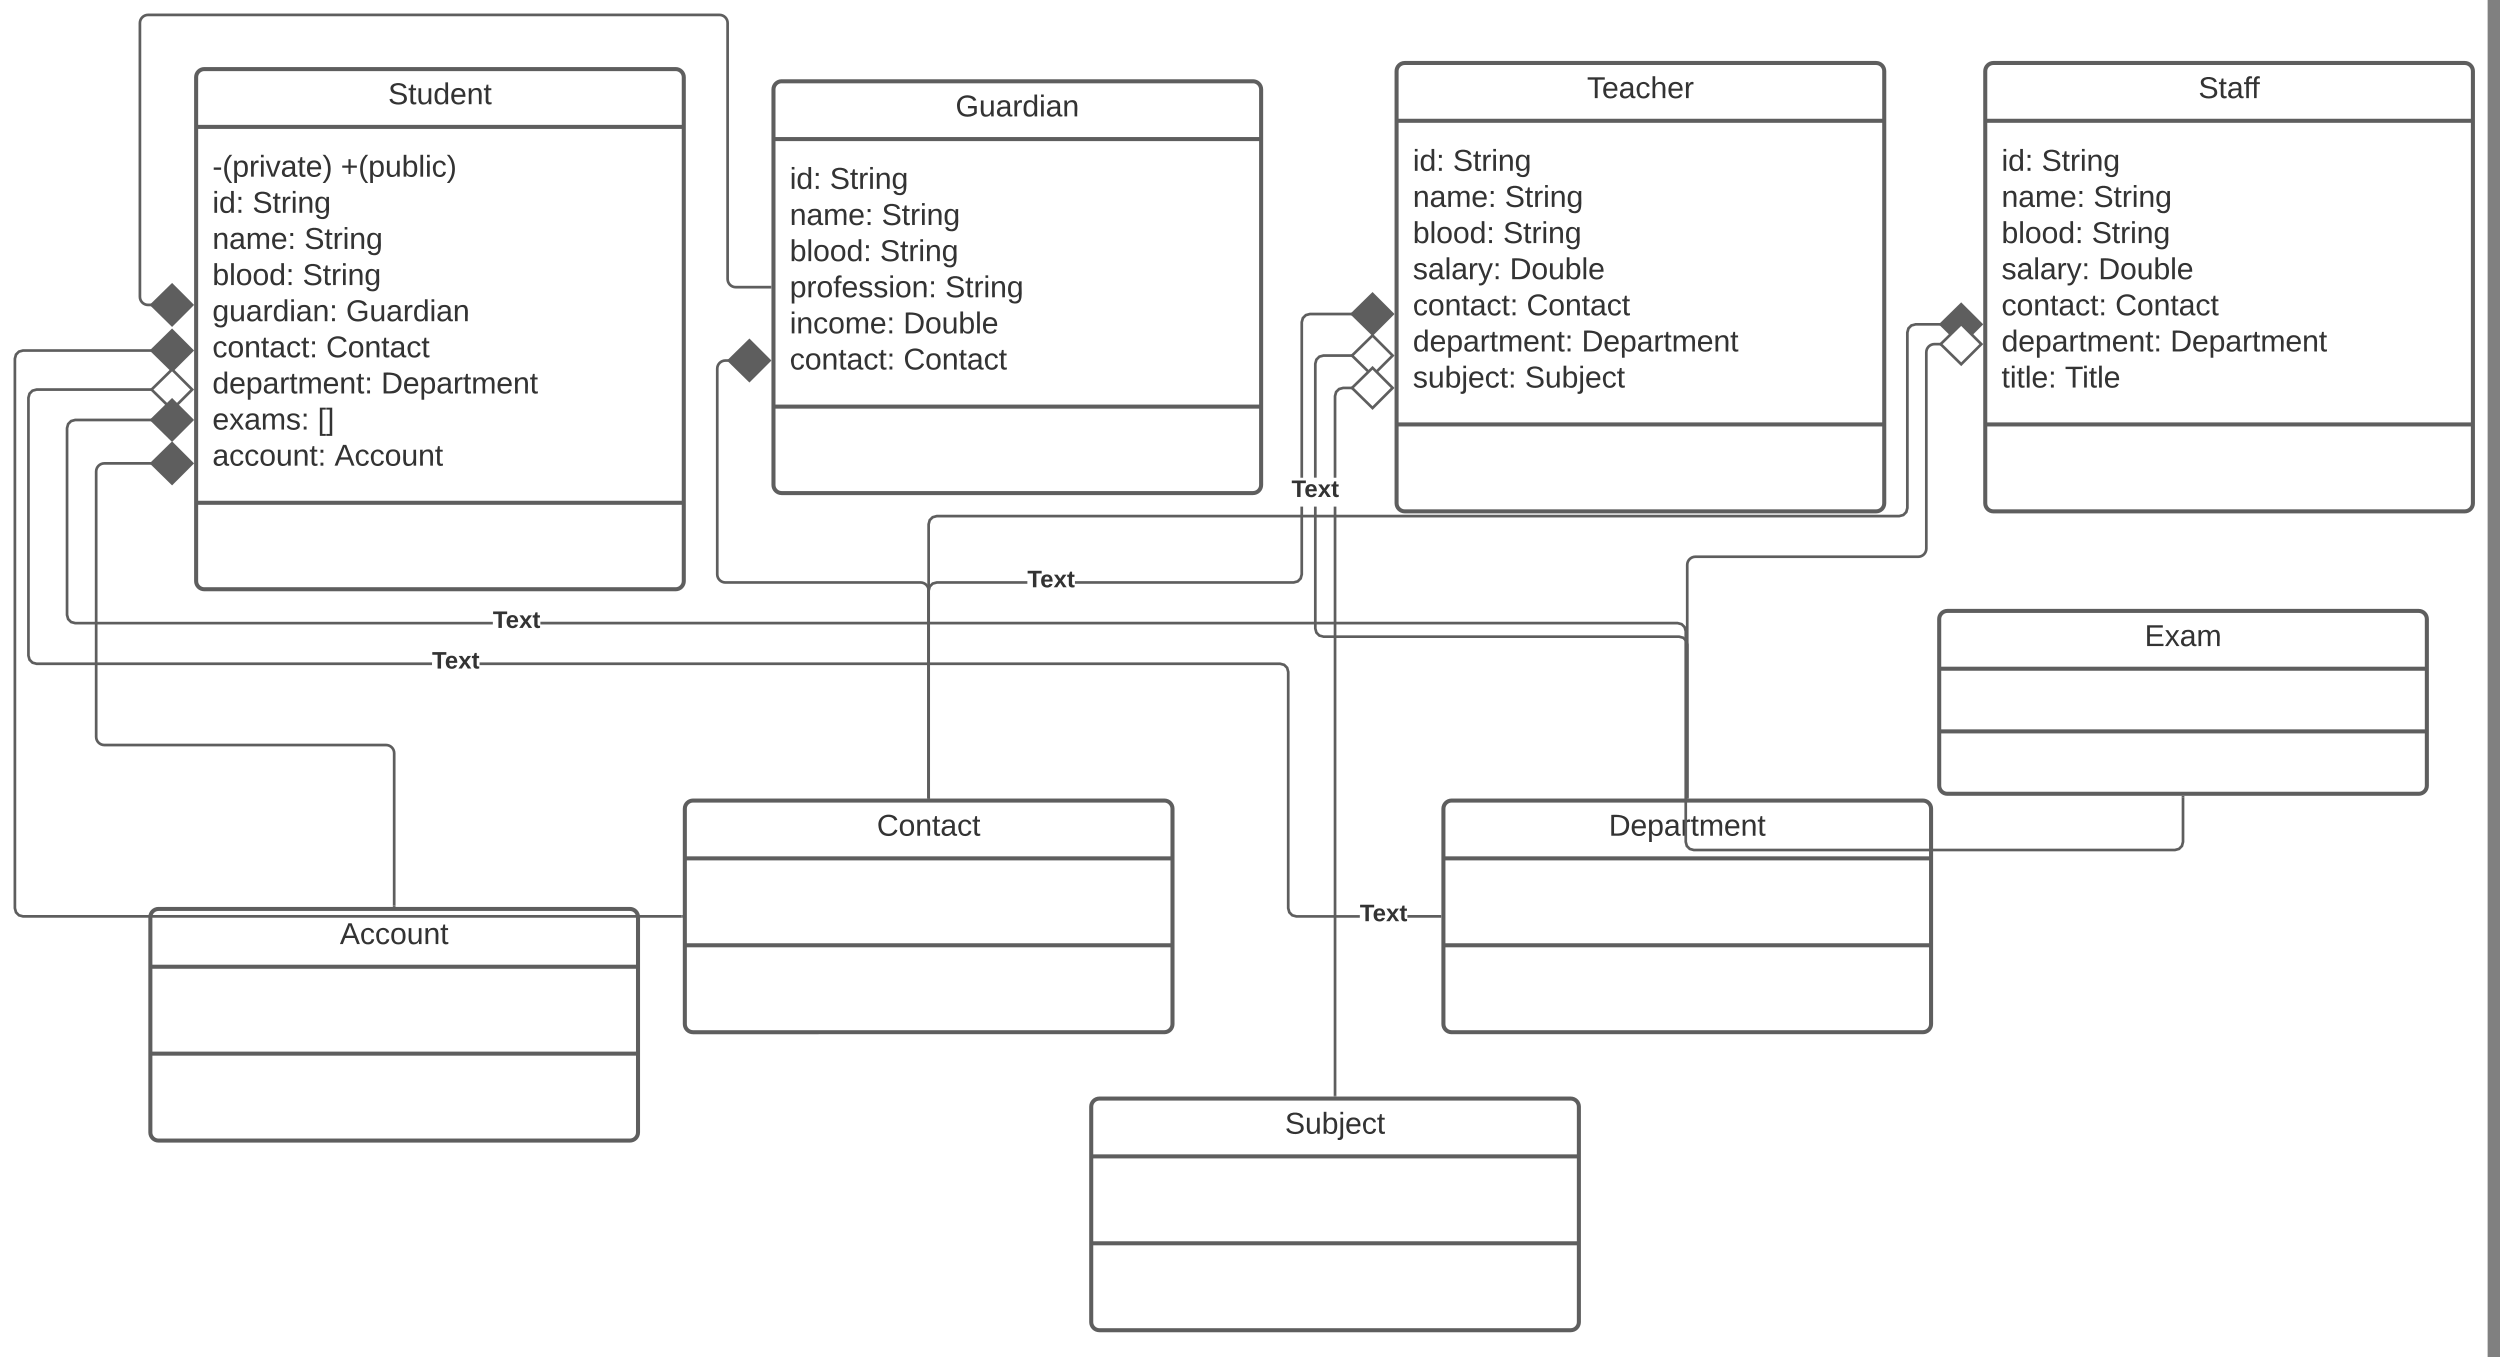 <svg xmlns="http://www.w3.org/2000/svg" xmlns:xlink="http://www.w3.org/1999/xlink" xmlns:lucid="lucid" width="1845.57" height="1002"><rect width="100%" height="100%" fill="#808080" stroke="none"/><g transform="translate(-34.433 -29)" lucid:page-tab-id="0_0"><path d="M0 0h1870.87v1322.83H0z" fill="#fff"/><path d="M179.22 86c0-3.3 2.7-6 6-6h348c3.3 0 6 2.7 6 6v372c0 3.3-2.7 6-6 6h-348c-3.3 0-6-2.7-6-6z" stroke="#5e5e5e" stroke-width="3" fill="#fff"/><path d="M179.22 122.67h360m-360 277.5h360" stroke="#5e5e5e" stroke-width="3" fill="none"/><use xlink:href="#a" transform="matrix(1,0,0,1,187.219,88) translate(133.728 17.944)"/><use xlink:href="#b" transform="matrix(1,0,0,1,191.219,130.667) translate(0 28.778)"/><use xlink:href="#c" transform="matrix(1,0,0,1,191.219,130.667) translate(94.753 28.778)"/><use xlink:href="#d" transform="matrix(1,0,0,1,191.219,130.667) translate(0 55.444)"/><use xlink:href="#e" transform="matrix(1,0,0,1,191.219,130.667) translate(29.568 55.444)"/><use xlink:href="#f" transform="matrix(1,0,0,1,191.219,130.667) translate(0 82.111)"/><use xlink:href="#e" transform="matrix(1,0,0,1,191.219,130.667) translate(67.84 82.111)"/><use xlink:href="#g" transform="matrix(1,0,0,1,191.219,130.667) translate(0 108.778)"/><use xlink:href="#e" transform="matrix(1,0,0,1,191.219,130.667) translate(66.605 108.778)"/><use xlink:href="#h" transform="matrix(1,0,0,1,191.219,130.667) translate(0 135.444)"/><use xlink:href="#i" transform="matrix(1,0,0,1,191.219,130.667) translate(98.642 135.444)"/><use xlink:href="#j" transform="matrix(1,0,0,1,191.219,130.667) translate(0 162.111)"/><use xlink:href="#k" transform="matrix(1,0,0,1,191.219,130.667) translate(83.951 162.111)"/><use xlink:href="#l" transform="matrix(1,0,0,1,191.219,130.667) translate(0 188.778)"/><use xlink:href="#m" transform="matrix(1,0,0,1,191.219,130.667) translate(124.568 188.778)"/><use xlink:href="#n" transform="matrix(1,0,0,1,191.219,130.667) translate(0 215.444)"/><use xlink:href="#o" transform="matrix(1,0,0,1,191.219,130.667) translate(77.716 215.444)"/><use xlink:href="#p" transform="matrix(1,0,0,1,191.219,130.667) translate(0 242.111)"/><use xlink:href="#q" transform="matrix(1,0,0,1,191.219,130.667) translate(90.123 242.111)"/><path d="M605.43 95c0-3.3 2.7-6 6-6h348c3.32 0 6 2.7 6 6v292c0 3.3-2.68 6-6 6h-348c-3.3 0-6-2.7-6-6z" stroke="#5e5e5e" stroke-width="3" fill="#fff"/><path d="M605.43 131.67h360m-360 197.5h360" stroke="#5e5e5e" stroke-width="3" fill="none"/><use xlink:href="#r" transform="matrix(1,0,0,1,613.433,97) translate(126.383 17.944)"/><use xlink:href="#d" transform="matrix(1,0,0,1,617.433,139.667) translate(0 28.778)"/><use xlink:href="#e" transform="matrix(1,0,0,1,617.433,139.667) translate(29.568 28.778)"/><use xlink:href="#f" transform="matrix(1,0,0,1,617.433,139.667) translate(0 55.444)"/><use xlink:href="#e" transform="matrix(1,0,0,1,617.433,139.667) translate(67.84 55.444)"/><use xlink:href="#g" transform="matrix(1,0,0,1,617.433,139.667) translate(0 82.111)"/><use xlink:href="#e" transform="matrix(1,0,0,1,617.433,139.667) translate(66.605 82.111)"/><use xlink:href="#s" transform="matrix(1,0,0,1,617.433,139.667) translate(0 108.778)"/><use xlink:href="#e" transform="matrix(1,0,0,1,617.433,139.667) translate(114.691 108.778)"/><use xlink:href="#t" transform="matrix(1,0,0,1,617.433,139.667) translate(0 135.444)"/><use xlink:href="#u" transform="matrix(1,0,0,1,617.433,139.667) translate(83.827 135.444)"/><use xlink:href="#j" transform="matrix(1,0,0,1,617.433,139.667) translate(0 162.111)"/><use xlink:href="#v" transform="matrix(1,0,0,1,617.433,139.667) translate(83.951 162.111)"/><path d="M540 626c0-3.3 2.7-6 6-6h348c3.3 0 6 2.7 6 6v159c0 3.3-2.7 6-6 6H546c-3.3 0-6-2.7-6-6z" stroke="#5e5e5e" stroke-width="3" fill="#fff"/><path d="M540 662.67h360m-360 64.16h360" stroke="#5e5e5e" stroke-width="3" fill="none"/><use xlink:href="#w" transform="matrix(1,0,0,1,548,628) translate(133.759 17.944)"/><path d="M145.43 706c0-3.3 2.7-6 6-6h348c3.32 0 6 2.7 6 6v159c0 3.3-2.68 6-6 6h-348c-3.3 0-6-2.7-6-6z" stroke="#5e5e5e" stroke-width="3" fill="#fff"/><path d="M145.43 742.67h360m-360 64.16h360" stroke="#5e5e5e" stroke-width="3" fill="none"/><use xlink:href="#x" transform="matrix(1,0,0,1,153.433,708) translate(131.877 17.944)"/><path d="M1100 626c0-3.3 2.7-6 6-6h348c3.3 0 6 2.7 6 6v159c0 3.3-2.7 6-6 6h-348c-3.3 0-6-2.7-6-6z" stroke="#5e5e5e" stroke-width="3" fill="#fff"/><path d="M1100 662.67h360m-360 64.16h360" stroke="#5e5e5e" stroke-width="3" fill="none"/><use xlink:href="#y" transform="matrix(1,0,0,1,1108,628) translate(114.068 17.944)"/><path d="M602.93 241h-25.35c-3.32 0-6-2.7-6-6V46c0-3.3-2.7-6-6-6H143.72c-3.3 0-6 2.7-6 6v202.1c0 3.32 2.7 6 6 6h3.25" stroke="#5e5e5e" stroke-width="2" fill="none"/><path d="M603.93 242h-1.02v-2h1.03z" fill="#5e5e5e"/><path d="M176.3 254.1l-14.84 14.86-15.15-14.85 15.16-14.84z" stroke="#5e5e5e" stroke-width="2" fill="#5e5e5e"/><path d="M146.97 288.76h-95.4l-2.65.7-1.77 1.8-.72 2.63v405.47l.72 2.64 1.77 1.8 2.65.7H537.5v2H51.3l-3.4-.92-2.54-2.53-.93-3.42v-406l.93-3.42 2.53-2.52 3.4-.92h95.67z" fill="#5e5e5e"/><path d="M538.5 706.5h-1.03v-2h1.03zM176.3 287.76l-14.84 14.85-15.15-14.84 15.16-14.85z" fill="#5e5e5e"/><path d="M177.72 287.76L161.46 304l-16.58-16.24 16.58-16.26zm-30 0l13.73 13.44 13.44-13.44-13.45-13.44zM979.57 518l3.4.92 2.54 2.53.93 3.42v174.5l.72 2.64 1.77 1.8 2.65.7h46.72v2h-47l-3.4-.92-2.54-2.53-.93-3.42v-174.5l-.7-2.64-1.8-1.8-2.63-.7H388.47v-2zm117.93 186.5v2h-24.1v-2zM61.57 317.6l-2.65.7-1.77 1.8-.72 2.63v190.14l.72 2.64 1.77 1.8 2.65.7h291.8v2H61.3l-3.4-.92-2.54-2.53-.93-3.42V322.47l.93-3.42 2.53-2.53 3.4-.92h85.67v2z" fill="#5e5e5e"/><path d="M1098.5 706.5h-1.03v-2h1.03z" fill="#5e5e5e"/><path d="M176.3 316.6l-14.84 14.85-15.15-14.85 15.16-14.85z" fill="#fff"/><path d="M177.72 316.6l-16.26 16.26-16.58-16.26 16.58-16.26zm-30 0l13.73 13.44 13.44-13.44-13.45-13.44z" fill="#5e5e5e"/><use xlink:href="#z" transform="matrix(1,0,0,1,353.356,508.333) translate(0 14.222)"/><use xlink:href="#z" transform="matrix(1,0,0,1,1038.295,694.833) translate(0 14.222)"/><path d="M1466 486c0-3.3 2.7-6 6-6h348c3.32 0 6 2.7 6 6v123c0 3.3-2.68 6-6 6h-348c-3.3 0-6-2.7-6-6z" stroke="#5e5e5e" stroke-width="3" fill="#fff"/><path d="M1466 522.67h360m-360 46.26h360" stroke="#5e5e5e" stroke-width="3" fill="none"/><use xlink:href="#A" transform="matrix(1,0,0,1,1474.01,488) translate(143.636 17.944)"/><path d="M1273.02 488l3.4.92 2.54 2.53.93 3.42v155.5l.7 2.64 1.78 1.8 2.64.7h354.86l2.64-.7 1.78-1.8.7-2.63V617.5h2v33.13l-.9 3.42-2.54 2.53-3.42.92h-355.4l-3.4-.92-2.53-2.53-.9-3.42v-155.5l-.73-2.64-1.77-1.8-2.65-.7H433.37v-2zM90.07 340.03l-2.65.72-1.77 1.77-.72 2.65v137.7l.72 2.64 1.77 1.8 2.65.7h308.2v2H89.8l-3.4-.92-2.54-2.53-.93-3.42V344.9l.93-3.4 2.53-2.54 3.4-.93h57.17v2z" fill="#5e5e5e"/><path d="M1647 617.53h-2v-1.03h2zM176.3 339.03l-14.84 14.85-15.15-14.85 15.16-14.85z" fill="#5e5e5e"/><path d="M177.72 339.03l-16.26 16.26-16.58-16.27 16.58-16.25zm-30 0l13.73 13.44 13.44-13.44-13.45-13.44z" fill="#5e5e5e"/><use xlink:href="#z" transform="matrix(1,0,0,1,398.262,478.333) translate(0 14.222)"/><path d="M325.43 697.5V585c0-3.3-2.68-6-6-6h-208c-3.3 0-6-2.7-6-6V377.08c0-3.32 2.7-6 6-6h35.54" stroke="#5e5e5e" stroke-width="2" fill="none"/><path d="M326.43 698.5h-2v-1.03h2z" fill="#5e5e5e"/><path d="M176.3 371.08l-14.84 14.85-15.15-14.85 15.16-14.85z" stroke="#5e5e5e" stroke-width="2" fill="#5e5e5e"/><path d="M720 617.5V465c0-3.3-2.7-6-6-6H569.93c-3.3 0-6-2.7-6-6V301.16c0-3.32 2.7-6 6-6h3.25" stroke="#5e5e5e" stroke-width="2" fill="none"/><path d="M721 618.5h-2v-1.03h2z" fill="#5e5e5e"/><path d="M602.52 295.16L587.67 310l-15.15-14.84 15.15-14.85z" stroke="#5e5e5e" stroke-width="2" fill="#5e5e5e"/><path d="M1065.43 81.5c0-3.3 2.7-6 6-6h348c3.32 0 6 2.7 6 6v319c0 3.3-2.68 6-6 6h-348c-3.3 0-6-2.7-6-6z" stroke="#5e5e5e" stroke-width="3" fill="#fff"/><path d="M1065.43 118.17h360m-360 224.16h360" stroke="#5e5e5e" stroke-width="3" fill="none"/><use xlink:href="#B" transform="matrix(1,0,0,1,1073.433,83.5) translate(132.556 17.944)"/><use xlink:href="#d" transform="matrix(1,0,0,1,1077.433,126.167) translate(0 28.944)"/><use xlink:href="#e" transform="matrix(1,0,0,1,1077.433,126.167) translate(29.568 28.944)"/><use xlink:href="#f" transform="matrix(1,0,0,1,1077.433,126.167) translate(0 55.611)"/><use xlink:href="#e" transform="matrix(1,0,0,1,1077.433,126.167) translate(67.84 55.611)"/><use xlink:href="#g" transform="matrix(1,0,0,1,1077.433,126.167) translate(0 82.278)"/><use xlink:href="#e" transform="matrix(1,0,0,1,1077.433,126.167) translate(66.605 82.278)"/><use xlink:href="#C" transform="matrix(1,0,0,1,1077.433,126.167) translate(0 108.944)"/><use xlink:href="#u" transform="matrix(1,0,0,1,1077.433,126.167) translate(71.481 108.944)"/><use xlink:href="#j" transform="matrix(1,0,0,1,1077.433,126.167) translate(0 135.611)"/><use xlink:href="#k" transform="matrix(1,0,0,1,1077.433,126.167) translate(83.951 135.611)"/><use xlink:href="#l" transform="matrix(1,0,0,1,1077.433,126.167) translate(0 162.278)"/><use xlink:href="#m" transform="matrix(1,0,0,1,1077.433,126.167) translate(124.568 162.278)"/><use xlink:href="#D" transform="matrix(1,0,0,1,1077.433,126.167) translate(0 188.944)"/><use xlink:href="#E" transform="matrix(1,0,0,1,1077.433,126.167) translate(82.654 188.944)"/><path d="M792.86 460h-66.73l-2.64.7-1.8 1.8-.7 2.63V617.5h-2V464.87l.92-3.42 2.53-2.53 3.42-.92h67zm203.57-6.87l-.92 3.42-2.52 2.53-3.4.92h-161.6v-2H989.3l2.64-.7 1.78-1.8.7-2.63V403h2zm36.75-191.3h-31.6l-2.66.7-1.77 1.8-.72 2.63v114.7h-2V266.7l.93-3.42 2.53-2.53 3.4-.92h31.88z" fill="#5e5e5e"/><path d="M721 618.5h-2v-1.03h2zM1062.52 260.83l-14.85 14.85-15.15-14.85 15.15-14.85z" fill="#5e5e5e"/><path d="M1063.93 260.83l-16.25 16.25-16.6-16.25 16.6-16.26zm-29.98 0l13.7 13.44 13.45-13.44-13.44-13.45z" fill="#5e5e5e"/><g><use xlink:href="#z" transform="matrix(1,0,0,1,792.857,448.333) translate(0 14.222)"/></g><path d="M1006.43 492.87l.72 2.64 1.77 1.8 2.65.7h262.56l3.42.92 2.53 2.53.92 3.42V617.5h-2V505.13l-.7-2.64-1.8-1.8-2.63-.7H1011.3l-3.4-.92-2.54-2.53-.93-3.42V403h2zm26.75-200.38h-21.6l-2.66.7-1.77 1.78-.72 2.64v84.04h-2v-84.3l.93-3.4 2.53-2.54 3.4-.93h21.88z" fill="#5e5e5e"/><path d="M1281 618.5h-2v-1.03h2z" fill="#5e5e5e"/><path d="M1062.52 291.5l-14.85 14.84-15.15-14.85 15.15-14.86z" fill="#fff"/><path d="M1063.93 291.5l-16.25 16.25-16.6-16.26 16.6-16.26zm-29.98 0l13.7 13.43 13.45-13.44-13.44-13.45z" fill="#5e5e5e"/><g><use xlink:href="#z" transform="matrix(1,0,0,1,987.878,381.661) translate(0 14.222)"/></g><path d="M840 846c0-3.3 2.7-6 6-6h348c3.3 0 6 2.7 6 6v159c0 3.3-2.7 6-6 6H846c-3.3 0-6-2.7-6-6z" stroke="#5e5e5e" stroke-width="3" fill="#fff"/><path d="M840 882.67h360m-360 64.16h360" stroke="#5e5e5e" stroke-width="3" fill="none"/><g><use xlink:href="#F" transform="matrix(1,0,0,1,848,848) translate(134.994 17.944)"/></g><path d="M1021 837.5h-2V403h2zm12.18-521.12h-7.05l-2.64.72-1.8 1.77-.7 2.65v60.14h-2v-60.4l.92-3.42 2.53-2.53 3.42-.92h7.3z" fill="#5e5e5e"/><path d="M1021 838.5h-2v-1.03h2z" fill="#5e5e5e"/><path d="M1062.52 315.38l-14.85 14.85-15.15-14.85 15.15-14.85z" fill="#fff"/><path d="M1063.93 315.38l-16.25 16.26-16.6-16.26 16.6-16.25zm-29.98 0l13.7 13.45 13.45-13.45-13.44-13.44z" fill="#5e5e5e"/><path d="M1500 81.5c0-3.3 2.7-6 6-6h348c3.3 0 6 2.7 6 6v319c0 3.3-2.7 6-6 6h-348c-3.3 0-6-2.7-6-6z" stroke="#5e5e5e" stroke-width="3" fill="#fff"/><path d="M1500 118.17h360m-360 224.16h360" stroke="#5e5e5e" stroke-width="3" fill="none"/><g><use xlink:href="#G" transform="matrix(1,0,0,1,1508,83.5) translate(149.377 17.944)"/></g><g><use xlink:href="#d" transform="matrix(1,0,0,1,1512,126.167) translate(0 28.944)"/><use xlink:href="#e" transform="matrix(1,0,0,1,1512,126.167) translate(29.568 28.944)"/><use xlink:href="#f" transform="matrix(1,0,0,1,1512,126.167) translate(0 55.611)"/><use xlink:href="#e" transform="matrix(1,0,0,1,1512,126.167) translate(67.84 55.611)"/><use xlink:href="#g" transform="matrix(1,0,0,1,1512,126.167) translate(0 82.278)"/><use xlink:href="#e" transform="matrix(1,0,0,1,1512,126.167) translate(66.605 82.278)"/><use xlink:href="#C" transform="matrix(1,0,0,1,1512,126.167) translate(0 108.944)"/><use xlink:href="#u" transform="matrix(1,0,0,1,1512,126.167) translate(71.481 108.944)"/><use xlink:href="#j" transform="matrix(1,0,0,1,1512,126.167) translate(0 135.611)"/><use xlink:href="#k" transform="matrix(1,0,0,1,1512,126.167) translate(83.951 135.611)"/><use xlink:href="#l" transform="matrix(1,0,0,1,1512,126.167) translate(0 162.278)"/><use xlink:href="#m" transform="matrix(1,0,0,1,1512,126.167) translate(124.568 162.278)"/><use xlink:href="#H" transform="matrix(1,0,0,1,1512,126.167) translate(0 188.944)"/><use xlink:href="#I" transform="matrix(1,0,0,1,1512,126.167) translate(46.79 188.944)"/></g><path d="M1467.75 269.44h-19.1l-2.65.72-1.78 1.77-.7 2.65v129.55l-.93 3.42-2.54 2.53-3.42.92h-710.5l-2.65.7-1.8 1.8-.7 2.63V617.5h-2V415.87l.92-3.42 2.53-2.53 3.42-.92h710.5l2.65-.7 1.78-1.8.7-2.63V274.3l.93-3.4 2.53-2.53 3.42-.93h19.37z" fill="#5e5e5e"/><path d="M721 618.5h-2v-1.03h2zM1497.1 268.44l-14.86 14.85-15.15-14.86 15.14-14.85z" fill="#5e5e5e"/><path d="M1498.5 268.44l-16.26 16.26-16.58-16.26 16.58-16.25zm-30 0l13.73 13.45 13.44-13.46-13.44-13.44z" fill="#5e5e5e"/><path d="M1280 617.5V446c0-3.3 2.7-6 6-6h164.5c3.3 0 6-2.7 6-6V289.05c0-3.3 2.7-6 6-6h5.25" stroke="#5e5e5e" stroke-width="2" fill="none"/><path d="M1281 618.5h-2v-1.03h2z" fill="#5e5e5e"/><path d="M1497.1 283.05l-14.86 14.85-15.15-14.85 15.14-14.85z" stroke="#5e5e5e" stroke-width="2" fill="#fff"/><defs><path fill="#333" d="M185-189c-5-48-123-54-124 2 14 75 158 14 163 119 3 78-121 87-175 55-17-10-28-26-33-46l33-7c5 56 141 63 141-1 0-78-155-14-162-118-5-82 145-84 179-34 5 7 8 16 11 25" id="J"/><path fill="#333" d="M59-47c-2 24 18 29 38 22v24C64 9 27 4 27-40v-127H5v-23h24l9-43h21v43h35v23H59v120" id="K"/><path fill="#333" d="M84 4C-5 8 30-112 23-190h32v120c0 31 7 50 39 49 72-2 45-101 50-169h31l1 190h-30c-1-10 1-25-2-33-11 22-28 36-60 37" id="L"/><path fill="#333" d="M85-194c31 0 48 13 60 33l-1-100h32l1 261h-30c-2-10 0-23-3-31C134-8 116 4 85 4 32 4 16-35 15-94c0-66 23-100 70-100zm9 24c-40 0-46 34-46 75 0 40 6 74 45 74 42 0 51-32 51-76 0-42-9-74-50-73" id="M"/><path fill="#333" d="M100-194c63 0 86 42 84 106H49c0 40 14 67 53 68 26 1 43-12 49-29l28 8c-11 28-37 45-77 45C44 4 14-33 15-96c1-61 26-98 85-98zm52 81c6-60-76-77-97-28-3 7-6 17-6 28h103" id="N"/><path fill="#333" d="M117-194c89-4 53 116 60 194h-32v-121c0-31-8-49-39-48C34-167 62-67 57 0H25l-1-190h30c1 10-1 24 2 32 11-22 29-35 61-36" id="O"/><g id="a"><use transform="matrix(0.062,0,0,0.062,0,0)" xlink:href="#J"/><use transform="matrix(0.062,0,0,0.062,14.815,0)" xlink:href="#K"/><use transform="matrix(0.062,0,0,0.062,20.988,0)" xlink:href="#L"/><use transform="matrix(0.062,0,0,0.062,33.333,0)" xlink:href="#M"/><use transform="matrix(0.062,0,0,0.062,45.679,0)" xlink:href="#N"/><use transform="matrix(0.062,0,0,0.062,58.025,0)" xlink:href="#O"/><use transform="matrix(0.062,0,0,0.062,70.37,0)" xlink:href="#K"/></g><path fill="#333" d="M16-82v-28h88v28H16" id="P"/><path fill="#333" d="M87 75C49 33 22-17 22-94c0-76 28-126 65-167h31c-38 41-64 92-64 168S80 34 118 75H87" id="Q"/><path fill="#333" d="M115-194c55 1 70 41 70 98S169 2 115 4C84 4 66-9 55-30l1 105H24l-1-265h31l2 30c10-21 28-34 59-34zm-8 174c40 0 45-34 45-75s-6-73-45-74c-42 0-51 32-51 76 0 43 10 73 51 73" id="R"/><path fill="#333" d="M114-163C36-179 61-72 57 0H25l-1-190h30c1 12-1 29 2 39 6-27 23-49 58-41v29" id="S"/><path fill="#333" d="M24-231v-30h32v30H24zM24 0v-190h32V0H24" id="T"/><path fill="#333" d="M108 0H70L1-190h34L89-25l56-165h34" id="U"/><path fill="#333" d="M141-36C126-15 110 5 73 4 37 3 15-17 15-53c-1-64 63-63 125-63 3-35-9-54-41-54-24 1-41 7-42 31l-33-3c5-37 33-52 76-52 45 0 72 20 72 64v82c-1 20 7 32 28 27v20c-31 9-61-2-59-35zM48-53c0 20 12 33 32 33 41-3 63-29 60-74-43 2-92-5-92 41" id="V"/><path fill="#333" d="M33-261c38 41 65 92 65 168S71 34 33 75H2C39 34 66-17 66-93S39-220 2-261h31" id="W"/><g id="b"><use transform="matrix(0.062,0,0,0.062,0,0)" xlink:href="#P"/><use transform="matrix(0.062,0,0,0.062,7.346,0)" xlink:href="#Q"/><use transform="matrix(0.062,0,0,0.062,14.691,0)" xlink:href="#R"/><use transform="matrix(0.062,0,0,0.062,27.037,0)" xlink:href="#S"/><use transform="matrix(0.062,0,0,0.062,34.383,0)" xlink:href="#T"/><use transform="matrix(0.062,0,0,0.062,39.259,0)" xlink:href="#U"/><use transform="matrix(0.062,0,0,0.062,50.37,0)" xlink:href="#V"/><use transform="matrix(0.062,0,0,0.062,62.716,0)" xlink:href="#K"/><use transform="matrix(0.062,0,0,0.062,68.889,0)" xlink:href="#N"/><use transform="matrix(0.062,0,0,0.062,81.235,0)" xlink:href="#W"/></g><path fill="#333" d="M118-107v75H92v-75H18v-26h74v-75h26v75h74v26h-74" id="X"/><path fill="#333" d="M115-194c53 0 69 39 70 98 0 66-23 100-70 100C84 3 66-7 56-30L54 0H23l1-261h32v101c10-23 28-34 59-34zm-8 174c40 0 45-34 45-75 0-40-5-75-45-74-42 0-51 32-51 76 0 43 10 73 51 73" id="Y"/><path fill="#333" d="M24 0v-261h32V0H24" id="Z"/><path fill="#333" d="M96-169c-40 0-48 33-48 73s9 75 48 75c24 0 41-14 43-38l32 2c-6 37-31 61-74 61-59 0-76-41-82-99-10-93 101-131 147-64 4 7 5 14 7 22l-32 3c-4-21-16-35-41-35" id="aa"/><g id="c"><use transform="matrix(0.062,0,0,0.062,0,0)" xlink:href="#X"/><use transform="matrix(0.062,0,0,0.062,12.963,0)" xlink:href="#Q"/><use transform="matrix(0.062,0,0,0.062,20.309,0)" xlink:href="#R"/><use transform="matrix(0.062,0,0,0.062,32.654,0)" xlink:href="#L"/><use transform="matrix(0.062,0,0,0.062,45,0)" xlink:href="#Y"/><use transform="matrix(0.062,0,0,0.062,57.346,0)" xlink:href="#Z"/><use transform="matrix(0.062,0,0,0.062,62.222,0)" xlink:href="#T"/><use transform="matrix(0.062,0,0,0.062,67.099,0)" xlink:href="#aa"/><use transform="matrix(0.062,0,0,0.062,78.21,0)" xlink:href="#W"/></g><path fill="#333" d="M33-154v-36h34v36H33zM33 0v-36h34V0H33" id="ab"/><g id="d"><use transform="matrix(0.062,0,0,0.062,0,0)" xlink:href="#T"/><use transform="matrix(0.062,0,0,0.062,4.877,0)" xlink:href="#M"/><use transform="matrix(0.062,0,0,0.062,17.222,0)" xlink:href="#ab"/></g><path fill="#333" d="M177-190C167-65 218 103 67 71c-23-6-38-20-44-43l32-5c15 47 100 32 89-28v-30C133-14 115 1 83 1 29 1 15-40 15-95c0-56 16-97 71-98 29-1 48 16 59 35 1-10 0-23 2-32h30zM94-22c36 0 50-32 50-73 0-42-14-75-50-75-39 0-46 34-46 75s6 73 46 73" id="ac"/><g id="e"><use transform="matrix(0.062,0,0,0.062,0,0)" xlink:href="#J"/><use transform="matrix(0.062,0,0,0.062,14.815,0)" xlink:href="#K"/><use transform="matrix(0.062,0,0,0.062,20.988,0)" xlink:href="#S"/><use transform="matrix(0.062,0,0,0.062,28.333,0)" xlink:href="#T"/><use transform="matrix(0.062,0,0,0.062,33.21,0)" xlink:href="#O"/><use transform="matrix(0.062,0,0,0.062,45.556,0)" xlink:href="#ac"/></g><path fill="#333" d="M210-169c-67 3-38 105-44 169h-31v-121c0-29-5-50-35-48C34-165 62-65 56 0H25l-1-190h30c1 10-1 24 2 32 10-44 99-50 107 0 11-21 27-35 58-36 85-2 47 119 55 194h-31v-121c0-29-5-49-35-48" id="ad"/><g id="f"><use transform="matrix(0.062,0,0,0.062,0,0)" xlink:href="#O"/><use transform="matrix(0.062,0,0,0.062,12.346,0)" xlink:href="#V"/><use transform="matrix(0.062,0,0,0.062,24.691,0)" xlink:href="#ad"/><use transform="matrix(0.062,0,0,0.062,43.148,0)" xlink:href="#N"/><use transform="matrix(0.062,0,0,0.062,55.494,0)" xlink:href="#ab"/></g><path fill="#333" d="M100-194c62-1 85 37 85 99 1 63-27 99-86 99S16-35 15-95c0-66 28-99 85-99zM99-20c44 1 53-31 53-75 0-43-8-75-51-75s-53 32-53 75 10 74 51 75" id="ae"/><g id="g"><use transform="matrix(0.062,0,0,0.062,0,0)" xlink:href="#Y"/><use transform="matrix(0.062,0,0,0.062,12.346,0)" xlink:href="#Z"/><use transform="matrix(0.062,0,0,0.062,17.222,0)" xlink:href="#ae"/><use transform="matrix(0.062,0,0,0.062,29.568,0)" xlink:href="#ae"/><use transform="matrix(0.062,0,0,0.062,41.914,0)" xlink:href="#M"/><use transform="matrix(0.062,0,0,0.062,54.259,0)" xlink:href="#ab"/></g><g id="h"><use transform="matrix(0.062,0,0,0.062,0,0)" xlink:href="#ac"/><use transform="matrix(0.062,0,0,0.062,12.346,0)" xlink:href="#L"/><use transform="matrix(0.062,0,0,0.062,24.691,0)" xlink:href="#V"/><use transform="matrix(0.062,0,0,0.062,37.037,0)" xlink:href="#S"/><use transform="matrix(0.062,0,0,0.062,44.383,0)" xlink:href="#M"/><use transform="matrix(0.062,0,0,0.062,56.728,0)" xlink:href="#T"/><use transform="matrix(0.062,0,0,0.062,61.605,0)" xlink:href="#V"/><use transform="matrix(0.062,0,0,0.062,73.951,0)" xlink:href="#O"/><use transform="matrix(0.062,0,0,0.062,86.296,0)" xlink:href="#ab"/></g><path fill="#333" d="M143 4C61 4 22-44 18-125c-5-107 100-154 193-111 17 8 29 25 37 43l-32 9c-13-25-37-40-76-40-61 0-88 39-88 99 0 61 29 100 91 101 35 0 62-11 79-27v-45h-74v-28h105v86C228-13 192 4 143 4" id="af"/><g id="i"><use transform="matrix(0.062,0,0,0.062,0,0)" xlink:href="#af"/><use transform="matrix(0.062,0,0,0.062,17.284,0)" xlink:href="#L"/><use transform="matrix(0.062,0,0,0.062,29.63,0)" xlink:href="#V"/><use transform="matrix(0.062,0,0,0.062,41.975,0)" xlink:href="#S"/><use transform="matrix(0.062,0,0,0.062,49.321,0)" xlink:href="#M"/><use transform="matrix(0.062,0,0,0.062,61.667,0)" xlink:href="#T"/><use transform="matrix(0.062,0,0,0.062,66.543,0)" xlink:href="#V"/><use transform="matrix(0.062,0,0,0.062,78.889,0)" xlink:href="#O"/></g><g id="j"><use transform="matrix(0.062,0,0,0.062,0,0)" xlink:href="#aa"/><use transform="matrix(0.062,0,0,0.062,11.111,0)" xlink:href="#ae"/><use transform="matrix(0.062,0,0,0.062,23.457,0)" xlink:href="#O"/><use transform="matrix(0.062,0,0,0.062,35.802,0)" xlink:href="#K"/><use transform="matrix(0.062,0,0,0.062,41.975,0)" xlink:href="#V"/><use transform="matrix(0.062,0,0,0.062,54.321,0)" xlink:href="#aa"/><use transform="matrix(0.062,0,0,0.062,65.432,0)" xlink:href="#K"/><use transform="matrix(0.062,0,0,0.062,71.605,0)" xlink:href="#ab"/></g><path fill="#333" d="M212-179c-10-28-35-45-73-45-59 0-87 40-87 99 0 60 29 101 89 101 43 0 62-24 78-52l27 14C228-24 195 4 139 4 59 4 22-46 18-125c-6-104 99-153 187-111 19 9 31 26 39 46" id="ag"/><g id="k"><use transform="matrix(0.062,0,0,0.062,0,0)" xlink:href="#ag"/><use transform="matrix(0.062,0,0,0.062,15.988,0)" xlink:href="#ae"/><use transform="matrix(0.062,0,0,0.062,28.333,0)" xlink:href="#O"/><use transform="matrix(0.062,0,0,0.062,40.679,0)" xlink:href="#K"/><use transform="matrix(0.062,0,0,0.062,46.852,0)" xlink:href="#V"/><use transform="matrix(0.062,0,0,0.062,59.198,0)" xlink:href="#aa"/><use transform="matrix(0.062,0,0,0.062,70.309,0)" xlink:href="#K"/></g><g id="l"><use transform="matrix(0.062,0,0,0.062,0,0)" xlink:href="#M"/><use transform="matrix(0.062,0,0,0.062,12.346,0)" xlink:href="#N"/><use transform="matrix(0.062,0,0,0.062,24.691,0)" xlink:href="#R"/><use transform="matrix(0.062,0,0,0.062,37.037,0)" xlink:href="#V"/><use transform="matrix(0.062,0,0,0.062,49.383,0)" xlink:href="#S"/><use transform="matrix(0.062,0,0,0.062,56.728,0)" xlink:href="#K"/><use transform="matrix(0.062,0,0,0.062,62.901,0)" xlink:href="#ad"/><use transform="matrix(0.062,0,0,0.062,81.358,0)" xlink:href="#N"/><use transform="matrix(0.062,0,0,0.062,93.704,0)" xlink:href="#O"/><use transform="matrix(0.062,0,0,0.062,106.049,0)" xlink:href="#K"/><use transform="matrix(0.062,0,0,0.062,112.222,0)" xlink:href="#ab"/></g><path fill="#333" d="M30-248c118-7 216 8 213 122C240-48 200 0 122 0H30v-248zM63-27c89 8 146-16 146-99s-60-101-146-95v194" id="ah"/><g id="m"><use transform="matrix(0.062,0,0,0.062,0,0)" xlink:href="#ah"/><use transform="matrix(0.062,0,0,0.062,15.988,0)" xlink:href="#N"/><use transform="matrix(0.062,0,0,0.062,28.333,0)" xlink:href="#R"/><use transform="matrix(0.062,0,0,0.062,40.679,0)" xlink:href="#V"/><use transform="matrix(0.062,0,0,0.062,53.025,0)" xlink:href="#S"/><use transform="matrix(0.062,0,0,0.062,60.37,0)" xlink:href="#K"/><use transform="matrix(0.062,0,0,0.062,66.543,0)" xlink:href="#ad"/><use transform="matrix(0.062,0,0,0.062,85,0)" xlink:href="#N"/><use transform="matrix(0.062,0,0,0.062,97.346,0)" xlink:href="#O"/><use transform="matrix(0.062,0,0,0.062,109.691,0)" xlink:href="#K"/></g><path fill="#333" d="M141 0L90-78 38 0H4l68-98-65-92h35l48 74 47-74h35l-64 92 68 98h-35" id="ai"/><path fill="#333" d="M135-143c-3-34-86-38-87 0 15 53 115 12 119 90S17 21 10-45l28-5c4 36 97 45 98 0-10-56-113-15-118-90-4-57 82-63 122-42 12 7 21 19 24 35" id="aj"/><g id="n"><use transform="matrix(0.062,0,0,0.062,0,0)" xlink:href="#N"/><use transform="matrix(0.062,0,0,0.062,12.346,0)" xlink:href="#ai"/><use transform="matrix(0.062,0,0,0.062,23.457,0)" xlink:href="#V"/><use transform="matrix(0.062,0,0,0.062,35.802,0)" xlink:href="#ad"/><use transform="matrix(0.062,0,0,0.062,54.259,0)" xlink:href="#aj"/><use transform="matrix(0.062,0,0,0.062,65.37,0)" xlink:href="#ab"/></g><path fill="#333" d="M26 75v-336h71v23H56V52h41v23H26" id="ak"/><path fill="#333" d="M3 75V52h41v-290H3v-23h71V75H3" id="al"/><g id="o"><use transform="matrix(0.062,0,0,0.062,0,0)" xlink:href="#ak"/><use transform="matrix(0.062,0,0,0.062,6.173,0)" xlink:href="#al"/></g><g id="p"><use transform="matrix(0.062,0,0,0.062,0,0)" xlink:href="#V"/><use transform="matrix(0.062,0,0,0.062,12.346,0)" xlink:href="#aa"/><use transform="matrix(0.062,0,0,0.062,23.457,0)" xlink:href="#aa"/><use transform="matrix(0.062,0,0,0.062,34.568,0)" xlink:href="#ae"/><use transform="matrix(0.062,0,0,0.062,46.914,0)" xlink:href="#L"/><use transform="matrix(0.062,0,0,0.062,59.259,0)" xlink:href="#O"/><use transform="matrix(0.062,0,0,0.062,71.605,0)" xlink:href="#K"/><use transform="matrix(0.062,0,0,0.062,77.778,0)" xlink:href="#ab"/></g><path fill="#333" d="M205 0l-28-72H64L36 0H1l101-248h38L239 0h-34zm-38-99l-47-123c-12 45-31 82-46 123h93" id="am"/><g id="q"><use transform="matrix(0.062,0,0,0.062,0,0)" xlink:href="#am"/><use transform="matrix(0.062,0,0,0.062,14.815,0)" xlink:href="#aa"/><use transform="matrix(0.062,0,0,0.062,25.926,0)" xlink:href="#aa"/><use transform="matrix(0.062,0,0,0.062,37.037,0)" xlink:href="#ae"/><use transform="matrix(0.062,0,0,0.062,49.383,0)" xlink:href="#L"/><use transform="matrix(0.062,0,0,0.062,61.728,0)" xlink:href="#O"/><use transform="matrix(0.062,0,0,0.062,74.074,0)" xlink:href="#K"/></g><g id="r"><use transform="matrix(0.062,0,0,0.062,0,0)" xlink:href="#af"/><use transform="matrix(0.062,0,0,0.062,17.284,0)" xlink:href="#L"/><use transform="matrix(0.062,0,0,0.062,29.63,0)" xlink:href="#V"/><use transform="matrix(0.062,0,0,0.062,41.975,0)" xlink:href="#S"/><use transform="matrix(0.062,0,0,0.062,49.321,0)" xlink:href="#M"/><use transform="matrix(0.062,0,0,0.062,61.667,0)" xlink:href="#T"/><use transform="matrix(0.062,0,0,0.062,66.543,0)" xlink:href="#V"/><use transform="matrix(0.062,0,0,0.062,78.889,0)" xlink:href="#O"/></g><path fill="#333" d="M101-234c-31-9-42 10-38 44h38v23H63V0H32v-167H5v-23h27c-7-52 17-82 69-68v24" id="an"/><g id="s"><use transform="matrix(0.062,0,0,0.062,0,0)" xlink:href="#R"/><use transform="matrix(0.062,0,0,0.062,12.346,0)" xlink:href="#S"/><use transform="matrix(0.062,0,0,0.062,19.691,0)" xlink:href="#ae"/><use transform="matrix(0.062,0,0,0.062,32.037,0)" xlink:href="#an"/><use transform="matrix(0.062,0,0,0.062,38.21,0)" xlink:href="#N"/><use transform="matrix(0.062,0,0,0.062,50.556,0)" xlink:href="#aj"/><use transform="matrix(0.062,0,0,0.062,61.667,0)" xlink:href="#aj"/><use transform="matrix(0.062,0,0,0.062,72.778,0)" xlink:href="#T"/><use transform="matrix(0.062,0,0,0.062,77.654,0)" xlink:href="#ae"/><use transform="matrix(0.062,0,0,0.062,90,0)" xlink:href="#O"/><use transform="matrix(0.062,0,0,0.062,102.346,0)" xlink:href="#ab"/></g><g id="t"><use transform="matrix(0.062,0,0,0.062,0,0)" xlink:href="#T"/><use transform="matrix(0.062,0,0,0.062,4.877,0)" xlink:href="#O"/><use transform="matrix(0.062,0,0,0.062,17.222,0)" xlink:href="#aa"/><use transform="matrix(0.062,0,0,0.062,28.333,0)" xlink:href="#ae"/><use transform="matrix(0.062,0,0,0.062,40.679,0)" xlink:href="#ad"/><use transform="matrix(0.062,0,0,0.062,59.136,0)" xlink:href="#N"/><use transform="matrix(0.062,0,0,0.062,71.481,0)" xlink:href="#ab"/></g><g id="u"><use transform="matrix(0.062,0,0,0.062,0,0)" xlink:href="#ah"/><use transform="matrix(0.062,0,0,0.062,15.988,0)" xlink:href="#ae"/><use transform="matrix(0.062,0,0,0.062,28.333,0)" xlink:href="#L"/><use transform="matrix(0.062,0,0,0.062,40.679,0)" xlink:href="#Y"/><use transform="matrix(0.062,0,0,0.062,53.025,0)" xlink:href="#Z"/><use transform="matrix(0.062,0,0,0.062,57.901,0)" xlink:href="#N"/></g><g id="v"><use transform="matrix(0.062,0,0,0.062,0,0)" xlink:href="#ag"/><use transform="matrix(0.062,0,0,0.062,15.988,0)" xlink:href="#ae"/><use transform="matrix(0.062,0,0,0.062,28.333,0)" xlink:href="#O"/><use transform="matrix(0.062,0,0,0.062,40.679,0)" xlink:href="#K"/><use transform="matrix(0.062,0,0,0.062,46.852,0)" xlink:href="#V"/><use transform="matrix(0.062,0,0,0.062,59.198,0)" xlink:href="#aa"/><use transform="matrix(0.062,0,0,0.062,70.309,0)" xlink:href="#K"/></g><g id="w"><use transform="matrix(0.062,0,0,0.062,0,0)" xlink:href="#ag"/><use transform="matrix(0.062,0,0,0.062,15.988,0)" xlink:href="#ae"/><use transform="matrix(0.062,0,0,0.062,28.333,0)" xlink:href="#O"/><use transform="matrix(0.062,0,0,0.062,40.679,0)" xlink:href="#K"/><use transform="matrix(0.062,0,0,0.062,46.852,0)" xlink:href="#V"/><use transform="matrix(0.062,0,0,0.062,59.198,0)" xlink:href="#aa"/><use transform="matrix(0.062,0,0,0.062,70.309,0)" xlink:href="#K"/></g><g id="x"><use transform="matrix(0.062,0,0,0.062,0,0)" xlink:href="#am"/><use transform="matrix(0.062,0,0,0.062,14.815,0)" xlink:href="#aa"/><use transform="matrix(0.062,0,0,0.062,25.926,0)" xlink:href="#aa"/><use transform="matrix(0.062,0,0,0.062,37.037,0)" xlink:href="#ae"/><use transform="matrix(0.062,0,0,0.062,49.383,0)" xlink:href="#L"/><use transform="matrix(0.062,0,0,0.062,61.728,0)" xlink:href="#O"/><use transform="matrix(0.062,0,0,0.062,74.074,0)" xlink:href="#K"/></g><g id="y"><use transform="matrix(0.062,0,0,0.062,0,0)" xlink:href="#ah"/><use transform="matrix(0.062,0,0,0.062,15.988,0)" xlink:href="#N"/><use transform="matrix(0.062,0,0,0.062,28.333,0)" xlink:href="#R"/><use transform="matrix(0.062,0,0,0.062,40.679,0)" xlink:href="#V"/><use transform="matrix(0.062,0,0,0.062,53.025,0)" xlink:href="#S"/><use transform="matrix(0.062,0,0,0.062,60.37,0)" xlink:href="#K"/><use transform="matrix(0.062,0,0,0.062,66.543,0)" xlink:href="#ad"/><use transform="matrix(0.062,0,0,0.062,85,0)" xlink:href="#N"/><use transform="matrix(0.062,0,0,0.062,97.346,0)" xlink:href="#O"/><use transform="matrix(0.062,0,0,0.062,109.691,0)" xlink:href="#K"/></g><path fill="#333" d="M136-208V0H84v-208H4v-40h212v40h-80" id="ao"/><path fill="#333" d="M185-48c-13 30-37 53-82 52C43 2 14-33 14-96s30-98 90-98c62 0 83 45 84 108H66c0 31 8 55 39 56 18 0 30-7 34-22zm-45-69c5-46-57-63-70-21-2 6-4 13-4 21h74" id="ap"/><path fill="#333" d="M144 0l-44-69L55 0H2l70-98-66-92h53l41 62 40-62h54l-67 91 71 99h-54" id="aq"/><path fill="#333" d="M115-3C79 11 28 4 28-45v-112H4v-33h27l15-45h31v45h36v33H77v99c-1 23 16 31 38 25v30" id="ar"/><g id="z"><use transform="matrix(0.049,0,0,0.049,0,0)" xlink:href="#ao"/><use transform="matrix(0.049,0,0,0.049,9.481,0)" xlink:href="#ap"/><use transform="matrix(0.049,0,0,0.049,19.358,0)" xlink:href="#aq"/><use transform="matrix(0.049,0,0,0.049,29.235,0)" xlink:href="#ar"/></g><path fill="#333" d="M30 0v-248h187v28H63v79h144v27H63v87h162V0H30" id="as"/><g id="A"><use transform="matrix(0.062,0,0,0.062,0,0)" xlink:href="#as"/><use transform="matrix(0.062,0,0,0.062,14.815,0)" xlink:href="#ai"/><use transform="matrix(0.062,0,0,0.062,25.926,0)" xlink:href="#V"/><use transform="matrix(0.062,0,0,0.062,38.272,0)" xlink:href="#ad"/></g><path fill="#333" d="M127-220V0H93v-220H8v-28h204v28h-85" id="at"/><path fill="#333" d="M106-169C34-169 62-67 57 0H25v-261h32l-1 103c12-21 28-36 61-36 89 0 53 116 60 194h-32v-121c2-32-8-49-39-48" id="au"/><g id="B"><use transform="matrix(0.062,0,0,0.062,0,0)" xlink:href="#at"/><use transform="matrix(0.062,0,0,0.062,11.049,0)" xlink:href="#N"/><use transform="matrix(0.062,0,0,0.062,23.395,0)" xlink:href="#V"/><use transform="matrix(0.062,0,0,0.062,35.741,0)" xlink:href="#aa"/><use transform="matrix(0.062,0,0,0.062,46.852,0)" xlink:href="#au"/><use transform="matrix(0.062,0,0,0.062,59.198,0)" xlink:href="#N"/><use transform="matrix(0.062,0,0,0.062,71.543,0)" xlink:href="#S"/></g><path fill="#333" d="M179-190L93 31C79 59 56 82 12 73V49c39 6 53-20 64-50L1-190h34L92-34l54-156h33" id="av"/><g id="C"><use transform="matrix(0.062,0,0,0.062,0,0)" xlink:href="#aj"/><use transform="matrix(0.062,0,0,0.062,11.111,0)" xlink:href="#V"/><use transform="matrix(0.062,0,0,0.062,23.457,0)" xlink:href="#Z"/><use transform="matrix(0.062,0,0,0.062,28.333,0)" xlink:href="#V"/><use transform="matrix(0.062,0,0,0.062,40.679,0)" xlink:href="#S"/><use transform="matrix(0.062,0,0,0.062,48.025,0)" xlink:href="#av"/><use transform="matrix(0.062,0,0,0.062,59.136,0)" xlink:href="#ab"/></g><path fill="#333" d="M24-231v-30h32v30H24zM-9 49c24 4 33-6 33-30v-209h32V24c2 40-23 58-65 49V49" id="aw"/><g id="D"><use transform="matrix(0.062,0,0,0.062,0,0)" xlink:href="#aj"/><use transform="matrix(0.062,0,0,0.062,11.111,0)" xlink:href="#L"/><use transform="matrix(0.062,0,0,0.062,23.457,0)" xlink:href="#Y"/><use transform="matrix(0.062,0,0,0.062,35.802,0)" xlink:href="#aw"/><use transform="matrix(0.062,0,0,0.062,40.679,0)" xlink:href="#N"/><use transform="matrix(0.062,0,0,0.062,53.025,0)" xlink:href="#aa"/><use transform="matrix(0.062,0,0,0.062,64.136,0)" xlink:href="#K"/><use transform="matrix(0.062,0,0,0.062,70.309,0)" xlink:href="#ab"/></g><g id="E"><use transform="matrix(0.062,0,0,0.062,0,0)" xlink:href="#J"/><use transform="matrix(0.062,0,0,0.062,14.815,0)" xlink:href="#L"/><use transform="matrix(0.062,0,0,0.062,27.16,0)" xlink:href="#Y"/><use transform="matrix(0.062,0,0,0.062,39.506,0)" xlink:href="#aw"/><use transform="matrix(0.062,0,0,0.062,44.383,0)" xlink:href="#N"/><use transform="matrix(0.062,0,0,0.062,56.728,0)" xlink:href="#aa"/><use transform="matrix(0.062,0,0,0.062,67.84,0)" xlink:href="#K"/></g><g id="F"><use transform="matrix(0.062,0,0,0.062,0,0)" xlink:href="#J"/><use transform="matrix(0.062,0,0,0.062,14.815,0)" xlink:href="#L"/><use transform="matrix(0.062,0,0,0.062,27.16,0)" xlink:href="#Y"/><use transform="matrix(0.062,0,0,0.062,39.506,0)" xlink:href="#aw"/><use transform="matrix(0.062,0,0,0.062,44.383,0)" xlink:href="#N"/><use transform="matrix(0.062,0,0,0.062,56.728,0)" xlink:href="#aa"/><use transform="matrix(0.062,0,0,0.062,67.84,0)" xlink:href="#K"/></g><g id="G"><use transform="matrix(0.062,0,0,0.062,0,0)" xlink:href="#J"/><use transform="matrix(0.062,0,0,0.062,14.815,0)" xlink:href="#K"/><use transform="matrix(0.062,0,0,0.062,20.988,0)" xlink:href="#V"/><use transform="matrix(0.062,0,0,0.062,33.333,0)" xlink:href="#an"/><use transform="matrix(0.062,0,0,0.062,39.074,0)" xlink:href="#an"/></g><g id="H"><use transform="matrix(0.062,0,0,0.062,0,0)" xlink:href="#K"/><use transform="matrix(0.062,0,0,0.062,6.173,0)" xlink:href="#T"/><use transform="matrix(0.062,0,0,0.062,11.049,0)" xlink:href="#K"/><use transform="matrix(0.062,0,0,0.062,17.222,0)" xlink:href="#Z"/><use transform="matrix(0.062,0,0,0.062,22.099,0)" xlink:href="#N"/><use transform="matrix(0.062,0,0,0.062,34.444,0)" xlink:href="#ab"/></g><g id="I"><use transform="matrix(0.062,0,0,0.062,0,0)" xlink:href="#at"/><use transform="matrix(0.062,0,0,0.062,12.716,0)" xlink:href="#T"/><use transform="matrix(0.062,0,0,0.062,17.593,0)" xlink:href="#K"/><use transform="matrix(0.062,0,0,0.062,23.765,0)" xlink:href="#Z"/><use transform="matrix(0.062,0,0,0.062,28.642,0)" xlink:href="#N"/></g></defs></g></svg>